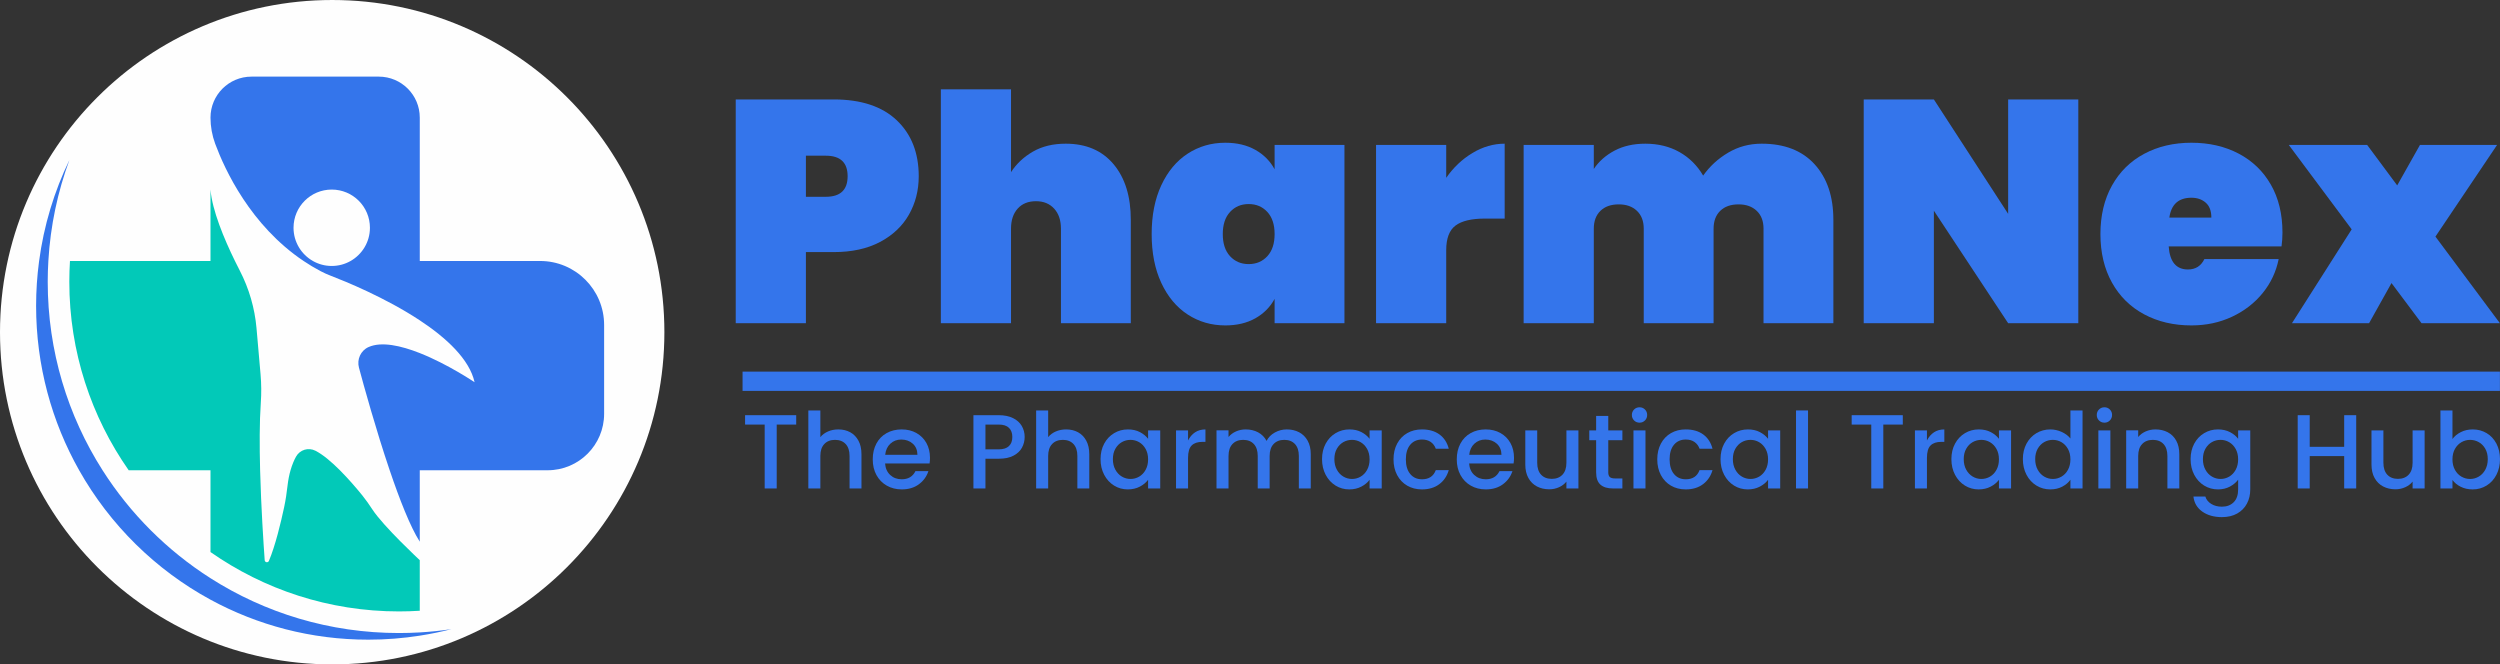 <?xml version="1.0" encoding="UTF-8"?>
<!DOCTYPE svg PUBLIC "-//W3C//DTD SVG 1.1//EN" "http://www.w3.org/Graphics/SVG/1.1/DTD/svg11.dtd">
<!-- Creator: CorelDRAW -->
<svg xmlns="http://www.w3.org/2000/svg" xml:space="preserve" width="51.69mm" height="13.737mm" version="1.1" style="shape-rendering:geometricPrecision; text-rendering:geometricPrecision; image-rendering:optimizeQuality; fill-rule:evenodd; clip-rule:evenodd"
viewBox="0 0 5169.04 1373.7"
 xmlns:xlink="http://www.w3.org/1999/xlink"
 xmlns:xodm="http://www.corel.com/coreldraw/odm/2003">
 <rect x="0" y="0" width="5169.04" height="1373.7" fill="#333333" stroke="none"/>
 <defs>
  <style type="text/css">
   <![CDATA[
    .fil3 {fill:#3475EB}
    .fil0 {fill:#FEFEFE}
    .fil2 {fill:#02C9B8;fill-rule:nonzero}
    .fil1 {fill:#3475EB;fill-rule:nonzero}
   ]]>
  </style>
 </defs>
 <g id="Layer_x0020_1">
  <g id="_2369516267008">
   <circle class="fil0" cx="686.85" cy="686.85" r="686.85"/>
   <path class="fil1" d="M1116.75 539.61l-248.82 0 0 -296.43c0,-46.81 -37.95,-84.75 -84.75,-84.75l-263.2 0c-46.81,0 -84.75,37.94 -84.75,84.75 0,18.5 3.3,36.84 9.73,54.18 19.92,53.72 73.02,168.67 182.73,242.25 11.2,7.52 22.99,14.62 35.41,21.16 7.05,3.72 14.34,6.94 21.8,9.79 27.52,10.54 111.23,44.37 183.02,91.76 54.84,36.2 102.73,80.3 113.32,127.99 0,0 -54.88,-37.2 -113.32,-60.3 -38.71,-15.3 -78.98,-24.42 -105.91,-12.43 -16.2,7.21 -24.44,25.46 -19.83,42.59 10.1,37.66 35.15,128.4 63.53,212.14 20.45,60.37 42.64,117.09 62.21,147.67l0 -147.67 264.44 0c64.48,0 116.74,-52.26 116.74,-116.74l0 -183.59c0.01,-73.1 -59.26,-132.37 -132.36,-132.37l0.01 0zm-430.84 10.3c-14.19,0 -27.48,-3.75 -38.99,-10.3 -23.88,-13.58 -40,-39.24 -40,-68.68 0,-43.62 35.37,-78.98 78.99,-78.98 43.62,0 78.98,35.36 78.98,78.98 0,29.44 -16.11,55.1 -39.99,68.68 -11.51,6.55 -24.81,10.3 -38.99,10.3z"/>
   <path class="fil2" d="M769.81 1053.15c-6.47,-9.92 -13.21,-19.64 -20.67,-28.84 -11.56,-14.26 -28.35,-33.98 -46.35,-52.01 -16.91,-16.94 -34.91,-32.39 -50.71,-40.41 -14.48,-7.33 -32.12,-1.95 -39.99,12.26 -3.81,6.88 -7.92,16.14 -11.37,28.15 -2.61,9.12 -4.84,19.83 -6.26,32.31 -1.67,14.8 -3.85,29.53 -6.96,44.11 -6.55,30.76 -18.16,79.67 -31.51,111.03 -1.87,4.39 -8.35,3.32 -8.69,-1.44 -2.37,-32.66 -7.44,-108.83 -9.47,-186.01 -1.31,-49.72 -1.36,-99.85 1.4,-139.04 1.39,-19.7 1.25,-39.45 -0.48,-59.12l-8.38 -95.63c-3.65,-41.5 -15.41,-81.83 -34.51,-118.85 -3.25,-6.32 -6.65,-13.05 -10.08,-20.06 -22.43,-45.77 -46.95,-104.31 -50.56,-147.67l0 147.67 -290.55 0c-0.89,14.25 -1.35,28.56 -1.35,42.93 0,144.83 45.44,279.23 122.76,389.77l169.14 0 0 169.14c110.54,77.32 244.94,122.76 389.77,122.76 14.29,0 28.62,-0.48 42.93,-1.37l0 -104.6c0,0 -75.03,-69.66 -98.1,-105.08l-0.01 0z"/>
   <path class="fil1" d="M867.92 1307.59c-14.2,0.83 -28.52,1.27 -42.93,1.27 -143.44,0 -277.14,-41.6 -389.77,-113.36 -89.71,-57.17 -166.02,-133.48 -223.18,-223.18 -71.77,-112.62 -113.37,-246.33 -113.37,-389.77 0,-14.42 0.47,-28.72 1.3,-42.93 4.27,-73.08 19.31,-143.27 43.61,-208.98 -31.43,64.87 -52.98,135.45 -62.83,209.75 -3.99,30.09 -6.11,60.77 -6.11,91.96 0,123.61 32.36,239.61 88.99,339.97 63.65,112.8 157.96,205.82 271.59,267.58 97.05,52.75 208.16,82.7 326.24,82.7 36.21,0 71.76,-2.85 106.46,-8.28 22.16,-3.46 43.98,-7.96 65.38,-13.5 -21.5,3.22 -43.31,5.48 -65.38,6.78l0 -0.01z"/>
   <rect class="fil3" x="1535.32" y="768.35" width="3633.55" height="39.87"/>
   <polygon class="fil1" points="1646.25,858.46 1646.25,877.84 1605.93,877.84 1605.93,1009.94 1581.07,1009.94 1581.07,877.84 1540.54,877.84 1540.54,858.46 "/>
   <path id="_1_18" class="fil1" d="M1733.45 887.87c9.15,0 17.33,1.96 24.52,5.88 7.19,3.93 12.86,9.74 17,17.44 4.14,7.7 6.21,17 6.21,27.9l0 70.84 -24.63 0 0 -67.12c0,-10.76 -2.68,-19 -8.06,-24.74 -5.38,-5.74 -12.72,-8.6 -22.02,-8.6 -9.3,0 -16.67,2.86 -22.12,8.6 -5.45,5.74 -8.17,13.98 -8.17,24.74l0 67.12 -24.85 0 0 -161.3 24.85 0 0 55.15c4.21,-5.09 9.55,-9.01 16.02,-11.77 6.46,-2.76 13.55,-4.14 21.25,-4.14z"/>
   <path id="_2_19" class="fil1" d="M1922.86 946.5c0,4.21 -0.29,8.14 -0.87,11.77l-91.98 0c0.72,10.03 4.28,17.98 10.68,23.87 6.39,5.88 14.31,8.83 23.76,8.83 13.37,0 22.81,-5.6 28.33,-16.79l26.81 0c-3.63,11.05 -10.21,20.09 -19.72,27.14 -9.52,7.05 -21.33,10.57 -35.42,10.57 -11.48,0 -21.76,-2.58 -30.85,-7.74 -9.08,-5.15 -16.2,-12.42 -21.36,-21.79 -5.17,-9.38 -7.74,-20.24 -7.74,-32.59 0,-12.35 2.51,-23.21 7.52,-32.59 5.02,-9.37 12.07,-16.6 21.15,-21.68 9.08,-5.09 19.51,-7.63 31.28,-7.63 11.33,0 21.43,2.47 30.29,7.41 8.87,4.94 15.77,11.84 20.71,20.7 4.94,8.87 7.41,19.04 7.41,30.52zm-25.94 -6.1c-0.14,-9.74 -3.37,-17.44 -9.7,-23.11 -6.32,-5.66 -14.27,-8.5 -23.86,-8.5 -8.72,0 -16.17,2.84 -22.35,8.5 -6.17,5.67 -9.77,13.37 -10.78,23.11l66.69 0z"/>
   <path id="_3_20" class="fil1" d="M2118.61 903.57c0,7.7 -1.82,14.97 -5.45,21.8 -3.63,6.83 -9.44,12.39 -17.44,16.67 -7.99,4.29 -18.23,6.43 -30.73,6.43l-27.46 0 0 61.47 -24.85 0 0 -151.49 52.31 0c11.63,0 21.47,2 29.54,6 8.06,3.99 14.09,9.4 18.09,16.23 3.99,6.83 5.99,14.46 5.99,22.89zm-53.62 25.51c9.45,0 16.49,-2.25 21.14,-6.75 4.65,-4.51 6.98,-10.76 6.98,-18.75 0,-8.14 -2.33,-14.46 -6.98,-18.96 -4.65,-4.51 -11.69,-6.76 -21.14,-6.76l-27.46 0 0 51.22 27.46 0z"/>
   <path id="_4_21" class="fil1" d="M2204.48 887.87c9.15,0 17.33,1.96 24.52,5.88 7.19,3.93 12.86,9.74 17,17.44 4.14,7.7 6.21,17 6.21,27.9l0 70.84 -24.63 0 0 -67.12c0,-10.76 -2.68,-19 -8.06,-24.74 -5.38,-5.74 -12.72,-8.6 -22.02,-8.6 -9.3,0 -16.67,2.86 -22.12,8.6 -5.45,5.74 -8.17,13.98 -8.17,24.74l0 67.12 -24.85 0 0 -161.3 24.85 0 0 55.15c4.21,-5.09 9.55,-9.01 16.02,-11.77 6.46,-2.76 13.55,-4.14 21.25,-4.14z"/>
   <path id="_5_22" class="fil1" d="M2275.52 949.34c0,-12.06 2.51,-22.74 7.52,-32.04 5.02,-9.3 11.85,-16.53 20.49,-21.69 8.65,-5.15 18.2,-7.73 28.67,-7.73 9.44,0 17.69,1.85 24.74,5.56 7.04,3.7 12.68,8.31 16.89,13.84l0 -17.44 25.07 0 0 120.1 -25.07 0 0 -17.87c-4.21,5.66 -9.95,10.39 -17.22,14.16 -7.27,3.78 -15.55,5.67 -24.85,5.67 -10.32,0 -19.76,-2.65 -28.33,-7.95 -8.58,-5.31 -15.37,-12.72 -20.39,-22.24 -5.01,-9.52 -7.52,-20.3 -7.52,-32.37zm98.31 0.44c0,-8.28 -1.71,-15.48 -5.12,-21.58 -3.42,-6.1 -7.89,-10.75 -13.41,-13.95 -5.52,-3.2 -11.48,-4.79 -17.87,-4.79 -6.4,0 -12.35,1.56 -17.88,4.68 -5.52,3.13 -9.99,7.7 -13.4,13.73 -3.42,6.03 -5.12,13.19 -5.12,21.47 0,8.29 1.7,15.55 5.12,21.8 3.41,6.25 7.92,11.01 13.51,14.28 5.6,3.27 11.52,4.9 17.77,4.9 6.39,0 12.35,-1.6 17.87,-4.79 5.52,-3.2 9.99,-7.89 13.41,-14.06 3.41,-6.18 5.12,-13.41 5.12,-21.69z"/>
   <path id="_6_23" class="fil1" d="M2456.45 910.76c3.63,-7.26 8.46,-12.89 14.49,-16.89 6.03,-4 13.19,-5.99 21.47,-5.99l0 25.72 -6.32 0c-9.74,0 -17.11,2.47 -22.12,7.41 -5.02,4.94 -7.52,13.51 -7.52,25.72l0 63.21 -24.85 0 0 -120.1 24.85 0 0 20.92z"/>
   <path id="_7_24" class="fil1" d="M2660.67 887.87c9.45,0 17.91,1.96 25.4,5.88 7.48,3.93 13.37,9.74 17.65,17.44 4.29,7.7 6.43,17 6.43,27.9l0 70.84 -24.63 0 0 -67.12c0,-10.76 -2.69,-19 -8.06,-24.74 -5.38,-5.74 -12.72,-8.6 -22.02,-8.6 -9.3,0 -16.67,2.86 -22.12,8.6 -5.45,5.74 -8.18,13.98 -8.18,24.74l0 67.12 -24.63 0 0 -67.12c0,-10.76 -2.68,-19 -8.06,-24.74 -5.38,-5.74 -12.72,-8.6 -22.02,-8.6 -9.3,0 -16.67,2.86 -22.12,8.6 -5.45,5.74 -8.17,13.98 -8.17,24.74l0 67.12 -24.85 0 0 -120.1 24.85 0 0 13.73c4.07,-4.94 9.22,-8.79 15.47,-11.55 6.25,-2.76 12.94,-4.14 20.06,-4.14 9.59,0 18.16,2.03 25.72,6.1 7.55,4.07 13.36,9.95 17.43,17.66 3.64,-7.27 9.3,-13.05 17.01,-17.33 7.7,-4.29 15.98,-6.43 24.84,-6.43z"/>
   <path id="_8_25" class="fil1" d="M2733.47 949.34c0,-12.06 2.51,-22.74 7.52,-32.04 5.02,-9.3 11.85,-16.53 20.49,-21.69 8.65,-5.15 18.2,-7.73 28.67,-7.73 9.44,0 17.69,1.85 24.74,5.56 7.04,3.7 12.68,8.31 16.89,13.84l0 -17.44 25.07 0 0 120.1 -25.07 0 0 -17.87c-4.21,5.66 -9.95,10.39 -17.22,14.16 -7.27,3.78 -15.55,5.67 -24.85,5.67 -10.32,0 -19.76,-2.65 -28.33,-7.95 -8.58,-5.31 -15.37,-12.72 -20.39,-22.24 -5.01,-9.52 -7.52,-20.3 -7.52,-32.37zm98.31 0.44c0,-8.28 -1.71,-15.48 -5.12,-21.58 -3.42,-6.1 -7.89,-10.75 -13.41,-13.95 -5.52,-3.2 -11.48,-4.79 -17.87,-4.79 -6.4,0 -12.35,1.56 -17.88,4.68 -5.52,3.13 -9.99,7.7 -13.4,13.73 -3.42,6.03 -5.12,13.19 -5.12,21.47 0,8.29 1.7,15.55 5.12,21.8 3.41,6.25 7.92,11.01 13.51,14.28 5.6,3.27 11.52,4.9 17.77,4.9 6.39,0 12.35,-1.6 17.87,-4.79 5.52,-3.2 9.99,-7.89 13.41,-14.06 3.41,-6.18 5.12,-13.41 5.12,-21.69z"/>
   <path id="_9_26" class="fil1" d="M2881.26 949.77c0,-12.35 2.51,-23.21 7.52,-32.59 5.02,-9.37 11.96,-16.6 20.82,-21.68 8.87,-5.09 19.04,-7.63 30.52,-7.63 14.53,0 26.55,3.45 36.07,10.35 9.52,6.9 15.95,16.75 19.29,29.54l-26.81 0c-2.18,-5.96 -5.67,-10.61 -10.46,-13.95 -4.8,-3.35 -10.83,-5.02 -18.09,-5.02 -10.18,0 -18.28,3.6 -24.31,10.79 -6.03,7.19 -9.04,17.26 -9.04,30.19 0,12.93 3.01,23.03 9.04,30.3 6.03,7.26 14.13,10.91 24.31,10.91 14.38,0 23.9,-6.32 28.55,-18.97l26.81 0c-3.49,12.21 -10.03,21.91 -19.62,29.1 -9.59,7.2 -21.5,10.79 -35.74,10.79 -11.48,0 -21.65,-2.58 -30.52,-7.74 -8.86,-5.15 -15.8,-12.42 -20.82,-21.79 -5.01,-9.38 -7.52,-20.24 -7.52,-32.59l0 -0.01z"/>
   <path id="_10" class="fil1" d="M3130.4 946.5c0,4.21 -0.29,8.14 -0.87,11.77l-91.98 0c0.72,10.03 4.28,17.98 10.68,23.87 6.39,5.88 14.31,8.83 23.76,8.83 13.37,0 22.81,-5.6 28.33,-16.79l26.81 0c-3.63,11.05 -10.21,20.09 -19.72,27.14 -9.52,7.05 -21.33,10.57 -35.42,10.57 -11.48,0 -21.76,-2.58 -30.85,-7.74 -9.08,-5.15 -16.2,-12.42 -21.36,-21.79 -5.17,-9.38 -7.74,-20.24 -7.74,-32.59 0,-12.35 2.51,-23.21 7.52,-32.59 5.02,-9.37 12.07,-16.6 21.15,-21.68 9.08,-5.09 19.51,-7.63 31.28,-7.63 11.33,0 21.43,2.47 30.29,7.41 8.87,4.94 15.77,11.84 20.71,20.7 4.94,8.87 7.41,19.04 7.41,30.52zm-25.94 -6.1c-0.14,-9.74 -3.37,-17.44 -9.7,-23.11 -6.32,-5.66 -14.27,-8.5 -23.86,-8.5 -8.72,0 -16.17,2.84 -22.35,8.5 -6.17,5.67 -9.77,13.37 -10.78,23.11l66.69 0z"/>
   <path id="_11" class="fil1" d="M3263.58 889.84l0 120.1 -24.84 0 0 -14.17c-3.93,4.94 -9.05,8.83 -15.37,11.66 -6.32,2.84 -13.04,4.25 -20.16,4.25 -9.45,0 -17.91,-1.96 -25.4,-5.88 -7.48,-3.92 -13.37,-9.74 -17.65,-17.44 -4.29,-7.7 -6.43,-17 -6.43,-27.9l0 -70.62 24.63 0 0 66.92c0,10.75 2.69,19 8.06,24.73 5.38,5.74 12.72,8.6 22.02,8.6 9.3,0 16.67,-2.86 22.12,-8.6 5.45,-5.73 8.18,-13.98 8.18,-24.73l0 -66.92 24.84 0z"/>
   <path id="_12" class="fil1" d="M3325.27 910.11l0 66.48c0,4.51 1.05,7.74 3.16,9.7 2.11,1.96 5.7,2.94 10.79,2.94l15.26 0 0 20.71 -19.62 0c-11.19,0 -19.76,-2.62 -25.72,-7.85 -5.96,-5.23 -8.94,-13.73 -8.94,-25.5l0 -66.48 -14.17 0 0 -20.27 14.17 0 0 -29.86 25.07 0 0 29.86 29.21 0 0 20.27 -29.21 0z"/>
   <path id="_13" class="fil1" d="M3390.01 873.92c-4.5,0 -8.28,-1.53 -11.33,-4.58 -3.06,-3.05 -4.58,-6.83 -4.58,-11.34 0,-4.5 1.52,-8.28 4.58,-11.33 3.05,-3.05 6.83,-4.58 11.33,-4.58 4.36,0 8.06,1.53 11.12,4.58 3.05,3.05 4.57,6.83 4.57,11.33 0,4.51 -1.52,8.29 -4.57,11.34 -3.06,3.05 -6.76,4.58 -11.12,4.58zm12.2 15.91l0 120.1 -24.85 0 0 -120.1 24.85 0z"/>
   <path id="_14" class="fil1" d="M3426.6 949.77c0,-12.35 2.51,-23.21 7.52,-32.59 5.02,-9.37 11.96,-16.6 20.82,-21.68 8.87,-5.09 19.04,-7.63 30.52,-7.63 14.53,0 26.55,3.45 36.07,10.35 9.52,6.9 15.95,16.75 19.29,29.54l-26.81 0c-2.18,-5.96 -5.67,-10.61 -10.46,-13.95 -4.8,-3.35 -10.83,-5.02 -18.09,-5.02 -10.18,0 -18.28,3.6 -24.31,10.79 -6.03,7.19 -9.04,17.26 -9.04,30.19 0,12.93 3.01,23.03 9.04,30.3 6.03,7.26 14.13,10.91 24.31,10.91 14.38,0 23.9,-6.32 28.55,-18.97l26.81 0c-3.49,12.21 -10.03,21.91 -19.62,29.1 -9.59,7.2 -21.5,10.79 -35.74,10.79 -11.48,0 -21.65,-2.58 -30.52,-7.74 -8.86,-5.15 -15.8,-12.42 -20.82,-21.79 -5.01,-9.38 -7.52,-20.24 -7.52,-32.59l0 -0.01z"/>
   <path id="_15" class="fil1" d="M3557.38 949.34c0,-12.06 2.51,-22.74 7.52,-32.04 5.02,-9.3 11.85,-16.53 20.49,-21.69 8.65,-5.15 18.2,-7.73 28.67,-7.73 9.44,0 17.69,1.85 24.74,5.56 7.04,3.7 12.68,8.31 16.89,13.84l0 -17.44 25.07 0 0 120.1 -25.07 0 0 -17.87c-4.21,5.66 -9.95,10.39 -17.22,14.16 -7.27,3.78 -15.55,5.67 -24.85,5.67 -10.32,0 -19.76,-2.65 -28.33,-7.95 -8.58,-5.31 -15.37,-12.72 -20.39,-22.24 -5.01,-9.52 -7.52,-20.3 -7.52,-32.37zm98.31 0.44c0,-8.28 -1.71,-15.48 -5.12,-21.58 -3.42,-6.1 -7.89,-10.75 -13.41,-13.95 -5.52,-3.2 -11.48,-4.79 -17.87,-4.79 -6.4,0 -12.35,1.56 -17.88,4.68 -5.52,3.13 -9.99,7.7 -13.4,13.73 -3.42,6.03 -5.12,13.19 -5.12,21.47 0,8.29 1.7,15.55 5.12,21.8 3.41,6.25 7.92,11.01 13.51,14.28 5.6,3.27 11.52,4.9 17.77,4.9 6.39,0 12.35,-1.6 17.87,-4.79 5.52,-3.2 9.99,-7.89 13.41,-14.06 3.41,-6.18 5.12,-13.41 5.12,-21.69z"/>
   <polygon id="_16" class="fil1" points="3738.3,848.64 3738.3,1009.94 3713.46,1009.94 3713.46,848.64 "/>
   <polygon id="_17" class="fil1" points="3934.25,858.46 3934.25,877.84 3893.94,877.84 3893.94,1009.94 3869.07,1009.94 3869.07,877.84 3828.54,877.84 3828.54,858.46 "/>
   <path id="_18" class="fil1" d="M3984.18 910.76c3.63,-7.26 8.46,-12.89 14.49,-16.89 6.03,-4 13.19,-5.99 21.47,-5.99l0 25.72 -6.32 0c-9.74,0 -17.11,2.47 -22.12,7.41 -5.02,4.94 -7.52,13.51 -7.52,25.72l0 63.21 -24.85 0 0 -120.1 24.85 0 0 20.92z"/>
   <path id="_19" class="fil1" d="M4034.74 949.34c0,-12.06 2.51,-22.74 7.52,-32.04 5.02,-9.3 11.85,-16.53 20.49,-21.69 8.65,-5.15 18.2,-7.73 28.67,-7.73 9.44,0 17.69,1.85 24.74,5.56 7.04,3.7 12.68,8.31 16.89,13.84l0 -17.44 25.07 0 0 120.1 -25.07 0 0 -17.87c-4.21,5.66 -9.95,10.39 -17.22,14.16 -7.27,3.78 -15.55,5.67 -24.85,5.67 -10.32,0 -19.76,-2.65 -28.33,-7.95 -8.58,-5.31 -15.37,-12.72 -20.39,-22.24 -5.01,-9.52 -7.52,-20.3 -7.52,-32.37zm98.3 0.44c0,-8.28 -1.71,-15.48 -5.12,-21.58 -3.42,-6.1 -7.89,-10.75 -13.41,-13.95 -5.52,-3.2 -11.48,-4.79 -17.87,-4.79 -6.4,0 -12.35,1.56 -17.88,4.68 -5.52,3.13 -9.99,7.7 -13.4,13.73 -3.42,6.03 -5.12,13.19 -5.12,21.47 0,8.29 1.7,15.55 5.12,21.8 3.41,6.25 7.92,11.01 13.51,14.28 5.6,3.27 11.52,4.9 17.77,4.9 6.39,0 12.35,-1.6 17.87,-4.79 5.52,-3.2 9.99,-7.89 13.41,-14.06 3.41,-6.18 5.12,-13.41 5.12,-21.69z"/>
   <path id="_20" class="fil1" d="M4182.51 949.34c0,-12.06 2.51,-22.74 7.52,-32.04 5.02,-9.3 11.85,-16.53 20.49,-21.69 8.65,-5.15 18.28,-7.73 28.89,-7.73 7.84,0 15.58,1.7 23.21,5.12 7.63,3.41 13.69,7.96 18.2,13.62l0 -57.98 25.07 0 0 161.3 -25.07 0 0 -18.09c-4.07,5.81 -9.7,10.61 -16.89,14.38 -7.2,3.78 -15.44,5.67 -24.74,5.67 -10.47,0 -20.02,-2.65 -28.67,-7.95 -8.64,-5.31 -15.47,-12.72 -20.49,-22.24 -5.01,-9.52 -7.52,-20.3 -7.52,-32.37zm98.31 0.44c0,-8.28 -1.71,-15.48 -5.12,-21.58 -3.42,-6.1 -7.89,-10.75 -13.41,-13.95 -5.52,-3.2 -11.48,-4.79 -17.87,-4.79 -6.4,0 -12.35,1.56 -17.88,4.68 -5.52,3.13 -9.99,7.7 -13.4,13.73 -3.42,6.03 -5.12,13.19 -5.12,21.47 0,8.29 1.7,15.55 5.12,21.8 3.41,6.25 7.92,11.01 13.51,14.28 5.6,3.27 11.52,4.9 17.77,4.9 6.39,0 12.35,-1.6 17.87,-4.79 5.52,-3.2 9.99,-7.89 13.41,-14.06 3.41,-6.18 5.12,-13.41 5.12,-21.69z"/>
   <path id="_21" class="fil1" d="M4351.23 873.92c-4.5,0 -8.28,-1.53 -11.33,-4.58 -3.06,-3.05 -4.58,-6.83 -4.58,-11.34 0,-4.5 1.52,-8.28 4.58,-11.33 3.05,-3.05 6.83,-4.58 11.33,-4.58 4.36,0 8.06,1.53 11.12,4.58 3.05,3.05 4.57,6.83 4.57,11.33 0,4.51 -1.52,8.29 -4.57,11.34 -3.06,3.05 -6.76,4.58 -11.12,4.58zm12.21 15.91l0 120.1 -24.85 0 0 -120.1 24.85 0z"/>
   <path id="_22" class="fil1" d="M4456.71 887.87c9.45,0 17.91,1.96 25.4,5.88 7.48,3.93 13.33,9.74 17.54,17.44 4.22,7.7 6.32,17 6.32,27.9l0 70.84 -24.63 0 0 -67.12c0,-10.76 -2.68,-19 -8.06,-24.74 -5.38,-5.74 -12.72,-8.6 -22.02,-8.6 -9.3,0 -16.67,2.86 -22.12,8.6 -5.45,5.74 -8.17,13.98 -8.17,24.74l0 67.12 -24.85 0 0 -120.1 24.85 0 0 13.73c4.07,-4.94 9.26,-8.79 15.58,-11.55 6.32,-2.76 13.04,-4.14 20.16,-4.14z"/>
   <path id="_23" class="fil1" d="M4585.97 887.87c9.3,0 17.54,1.85 24.74,5.56 7.19,3.7 12.82,8.31 16.89,13.84l0 -17.44 25.07 0 0 122.06c0,11.05 -2.33,20.89 -6.98,29.54 -4.65,8.64 -11.37,15.44 -20.16,20.38 -8.79,4.94 -19.29,7.41 -31.5,7.41 -16.27,0 -29.79,-3.82 -40.54,-11.45 -10.75,-7.62 -16.86,-17.98 -18.31,-31.06l24.63 0c1.89,6.25 5.92,11.3 12.1,15.15 6.17,3.85 13.55,5.78 22.12,5.78 10.03,0 18.13,-3.05 24.31,-9.16 6.17,-6.1 9.26,-14.96 9.26,-26.59l0 -20.05c-4.21,5.67 -9.92,10.42 -17.11,14.28 -7.19,3.85 -15.37,5.77 -24.52,5.77 -10.47,0 -20.02,-2.65 -28.67,-7.95 -8.64,-5.31 -15.47,-12.72 -20.49,-22.24 -5.01,-9.52 -7.52,-20.3 -7.52,-32.37 0,-12.06 2.51,-22.74 7.52,-32.04 5.02,-9.3 11.85,-16.53 20.49,-21.69 8.65,-5.15 18.2,-7.73 28.67,-7.73zm41.63 61.9c0,-8.28 -1.71,-15.48 -5.12,-21.58 -3.42,-6.1 -7.89,-10.75 -13.41,-13.95 -5.52,-3.2 -11.48,-4.79 -17.87,-4.79 -6.4,0 -12.35,1.56 -17.88,4.68 -5.52,3.13 -9.99,7.7 -13.4,13.73 -3.42,6.03 -5.12,13.19 -5.12,21.47 0,8.29 1.7,15.55 5.12,21.8 3.41,6.25 7.92,11.01 13.51,14.28 5.6,3.27 11.52,4.9 17.77,4.9 6.39,0 12.35,-1.6 17.87,-4.79 5.52,-3.2 9.99,-7.89 13.41,-14.06 3.41,-6.18 5.12,-13.41 5.12,-21.69z"/>
   <polygon id="_24" class="fil1" points="4871.73,858.46 4871.73,1009.94 4846.87,1009.94 4846.87,943.01 4775.6,943.01 4775.6,1009.94 4750.76,1009.94 4750.76,858.46 4775.6,858.46 4775.6,923.85 4846.87,923.85 4846.87,858.46 "/>
   <path id="_25" class="fil1" d="M5013.18 889.84l0 120.1 -24.84 0 0 -14.17c-3.93,4.94 -9.05,8.83 -15.37,11.66 -6.32,2.84 -13.04,4.25 -20.16,4.25 -9.45,0 -17.91,-1.96 -25.4,-5.88 -7.48,-3.92 -13.37,-9.74 -17.65,-17.44 -4.29,-7.7 -6.43,-17 -6.43,-27.9l0 -70.62 24.63 0 0 66.92c0,10.75 2.69,19 8.06,24.73 5.38,5.74 12.72,8.6 22.02,8.6 9.3,0 16.67,-2.86 22.12,-8.6 5.45,-5.73 8.18,-13.98 8.18,-24.73l0 -66.92 24.84 0z"/>
   <path id="_26" class="fil1" d="M5070.74 907.7c4.21,-5.81 9.99,-10.57 17.32,-14.27 7.34,-3.71 15.52,-5.56 24.53,-5.56 10.6,0 20.2,2.54 28.77,7.63 8.57,5.08 15.33,12.31 20.27,21.68 4.94,9.38 7.41,20.09 7.41,32.15 0,12.07 -2.47,22.85 -7.41,32.37 -4.94,9.52 -11.73,16.93 -20.38,22.24 -8.65,5.3 -18.2,7.95 -28.66,7.95 -9.3,0 -17.55,-1.81 -24.74,-5.45 -7.2,-3.63 -12.9,-8.28 -17.11,-13.95l0 17.44 -24.85 0 0 -161.3 24.85 0 0 59.07zm73.02 41.64c0,-8.28 -1.71,-15.44 -5.13,-21.47 -3.41,-6.03 -7.92,-10.6 -13.51,-13.73 -5.59,-3.12 -11.59,-4.68 -17.98,-4.68 -6.25,0 -12.17,1.59 -17.77,4.79 -5.59,3.2 -10.1,7.85 -13.51,13.95 -3.42,6.1 -5.12,13.3 -5.12,21.58 0,8.28 1.7,15.51 5.12,21.69 3.41,6.17 7.92,10.86 13.51,14.06 5.6,3.19 11.52,4.79 17.77,4.79 6.39,0 12.39,-1.63 17.98,-4.9 5.59,-3.27 10.1,-8.03 13.51,-14.28 3.42,-6.25 5.13,-13.51 5.13,-21.8z"/>
   <path class="fil1" d="M1899.59 364.39c0,29.19 -6.76,55.65 -20.26,79.4 -13.51,23.74 -33.44,42.58 -59.79,56.52 -26.36,13.94 -58.27,20.91 -95.73,20.91l-57.51 0 0 147.03 -145.07 0 0 -462.65 202.58 0c56.63,0 100.08,14.38 130.36,43.13 30.28,28.75 45.42,67.31 45.42,115.66zm-192.12 42.48c30.06,0 45.09,-14.16 45.09,-42.48 0,-28.32 -15.03,-42.47 -45.09,-42.47l-41.17 0 0 84.95 41.17 0z"/>
   <path id="_1" class="fil1" d="M2203.45 297.08c42.26,0 75.26,14.16 99,42.48 23.74,28.32 35.61,66.65 35.61,115.01l0 213.68 -144.41 0 0 -195.38c0,-17.43 -4.69,-31.26 -14.05,-41.5 -9.37,-10.24 -21.89,-15.36 -37.58,-15.36 -16.11,0 -28.75,5.12 -37.9,15.36 -9.14,10.24 -13.72,24.07 -13.72,41.5l0 195.38 -145.07 0 0 -483.56 145.07 0 0 171.21c11.33,-17.43 26.47,-31.59 45.42,-42.48 18.95,-10.89 41.49,-16.34 67.63,-16.34z"/>
   <path id="_2" class="fil1" d="M2381.2 483.97c0,-38.77 6.64,-72.42 19.93,-100.96 13.29,-28.53 31.47,-50.31 54.56,-65.34 23.09,-15.03 49.01,-22.55 77.77,-22.55 23.96,0 44.65,4.91 62.07,14.71 17.43,9.8 30.72,23.2 39.87,40.18l0 -50.31 144.41 0 0 368.55 -144.41 0 0 -50.32c-9.15,16.99 -22.44,30.39 -39.87,40.19 -17.42,9.8 -38.11,14.7 -62.07,14.7 -28.76,0 -54.68,-7.51 -77.77,-22.54 -23.09,-15.03 -41.27,-36.81 -54.56,-65.35 -13.29,-28.53 -19.93,-62.18 -19.93,-100.96zm254.2 0c0,-19.6 -5.01,-34.85 -15.03,-45.74 -10.02,-10.89 -22.88,-16.33 -38.56,-16.33 -15.68,0 -28.53,5.44 -38.55,16.33 -10.02,10.89 -15.03,26.14 -15.03,45.74 0,19.61 5.01,34.86 15.03,45.75 10.02,10.89 22.87,16.33 38.55,16.33 15.68,0 28.54,-5.44 38.56,-16.33 10.02,-10.89 15.03,-26.14 15.03,-45.75z"/>
   <path id="_3" class="fil1" d="M2990.21 367.66c14.81,-21.35 32.89,-38.45 54.24,-51.3 21.34,-12.85 43.56,-19.28 66.65,-19.28l0 154.87 -41.17 0c-27.44,0 -47.59,4.8 -60.44,14.38 -12.85,9.58 -19.28,26.57 -19.28,50.97l0 150.95 -145.07 0 0 -368.55 145.07 0 0 67.96z"/>
   <path id="_4" class="fil1" d="M3642.38 297.08c47.05,0 83.53,14.16 109.45,42.48 25.92,28.32 38.88,66.65 38.88,115.01l0 213.68 -144.41 0 0 -195.38c0,-15.69 -4.68,-27.99 -14.05,-36.93 -9.37,-8.93 -21.89,-13.39 -37.57,-13.39 -16.12,0 -28.76,4.46 -37.9,13.39 -9.15,8.94 -13.73,21.24 -13.73,36.93l0 195.38 -144.41 0 0 -195.38c0,-15.69 -4.69,-27.99 -14.05,-36.93 -9.37,-8.93 -21.89,-13.39 -37.58,-13.39 -16.11,0 -28.75,4.46 -37.9,13.39 -9.14,8.94 -13.72,21.24 -13.72,36.93l0 195.38 -145.07 0 0 -368.55 145.07 0 0 49.66c10.46,-15.68 24.72,-28.32 42.8,-37.9 18.08,-9.58 39.32,-14.38 63.72,-14.38 26.57,0 50.09,5.78 70.57,17.32 20.47,11.55 36.81,27.77 49.01,48.68 13.5,-19.16 30.71,-34.96 51.62,-47.37 20.91,-12.42 44,-18.63 69.27,-18.63z"/>
   <polygon id="_5" class="fil1" points="4297.14,668.26 4152.07,668.26 3998.5,435.62 3998.5,668.26 3853.44,668.26 3853.44,205.6 3998.5,205.6 4152.07,442.15 4152.07,205.6 4297.14,205.6 "/>
   <path id="_6" class="fil1" d="M4719.27 480.71c0,10.02 -0.65,19.6 -1.96,28.75l-233.28 0c2.17,31.8 15.46,47.7 39.86,47.7 15.68,0 27.01,-7.19 33.98,-21.56l153.56 0c-5.23,26.14 -16.23,49.55 -33,70.24 -16.77,20.7 -37.9,37.03 -63.38,49.01 -25.49,11.98 -53.48,17.97 -83.97,17.97 -36.6,0 -69.16,-7.62 -97.7,-22.87 -28.53,-15.24 -50.75,-37.14 -66.65,-65.67 -15.9,-28.53 -23.85,-61.97 -23.85,-100.31 0,-38.33 7.95,-71.77 23.85,-100.3 15.9,-28.54 38.12,-50.43 66.65,-65.67 28.54,-15.25 61.1,-22.88 97.7,-22.88 36.59,0 69.15,7.52 97.69,22.55 28.53,15.03 50.75,36.48 66.65,64.36 15.9,27.89 23.85,60.78 23.85,98.68zm-147.03 -30.73c0,-13.94 -3.92,-24.28 -11.76,-31.03 -7.84,-6.76 -17.64,-10.13 -29.4,-10.13 -26.58,0 -41.83,13.72 -45.75,41.16l86.91 0z"/>
   <polygon id="_7" class="fil1" points="5006.8,668.26 4944.72,585.26 4898.32,668.26 4738.88,668.26 4862.39,474.18 4732.35,299.7 4894.4,299.7 4956.48,383.34 5003.54,299.7 5162.97,299.7 5035.55,489.2 5168.85,668.26 "/>
  </g>
 </g>
</svg>
